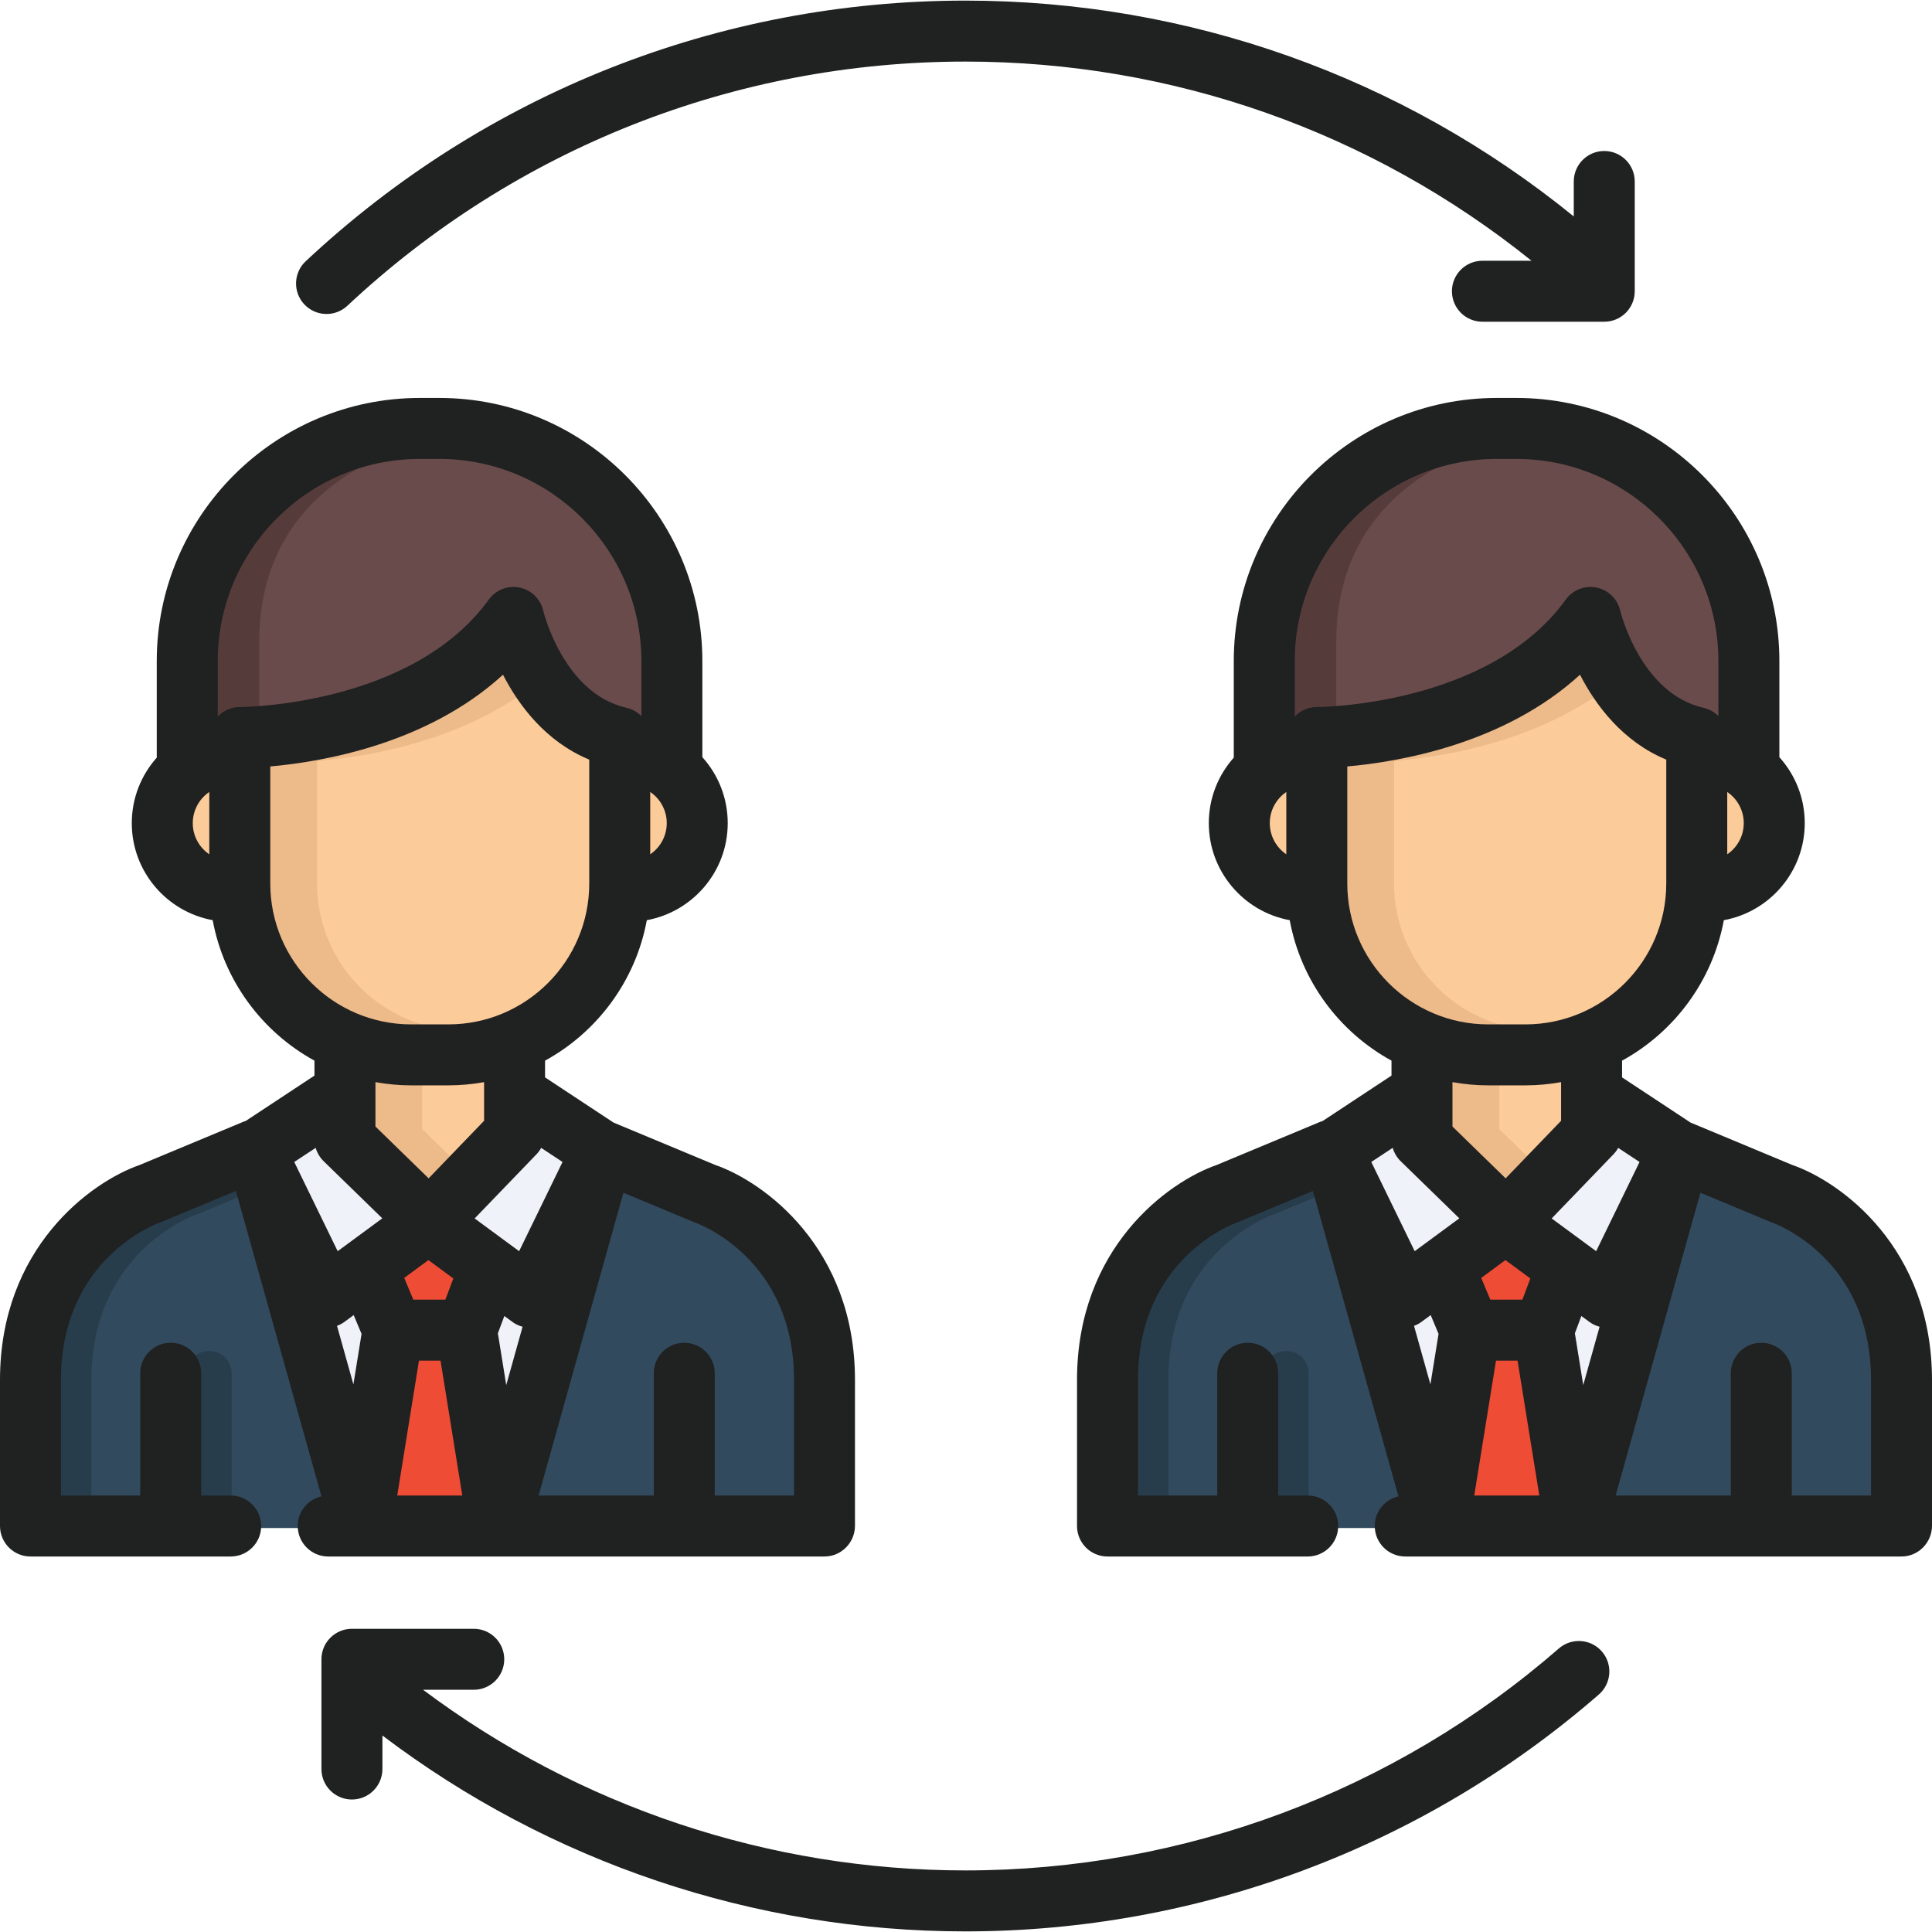 <?xml version="1.0" encoding="iso-8859-1"?>
<!-- Generator: Adobe Illustrator 19.0.0, SVG Export Plug-In . SVG Version: 6.00 Build 0)  -->
<svg xmlns="http://www.w3.org/2000/svg" xmlns:xlink="http://www.w3.org/1999/xlink" version="1.1" id="Layer_1" x="0px" y="0px" viewBox="0 0 512.001 512.001" style="enable-background:new 0 0 512.001 512.001;" xml:space="preserve">
<path style="fill:#694B4B;" d="M113.289,113.539c0,0-63.473,1.793-63.473,56.732v28.009c0,0,71.616-6.106,86.261-34.651  c0,0,8.985,33.214,41.977,34.651C178.054,198.279,190.042,113.539,113.289,113.539z"/>
<path style="fill:#563B3B;" d="M68.702,170.27c0-43.36,39.531-53.612,56.196-56.01c-3.629-0.463-7.483-0.722-11.609-0.722  c0,0-63.473,1.793-63.473,56.732v28.009c0,0,7.853-0.67,18.886-2.601V170.27z"/>
<g>
	<polygon style="fill:#EF4C35;" points="119.149,346.036 122.083,338.226 113.532,331.934 105.137,338.112 108.457,346.036  "/>
	<polygon style="fill:#EF4C35;" points="109.66,358.963 103.37,397.948 124.413,397.948 118.123,358.963  "/>
</g>
<g>
	<path style="fill:#FBCB99;" d="M54.557,227.739l2.526,1.721v-22.638l-2.526,1.721c-3.186,2.171-5.089,5.759-5.089,9.598   C49.468,221.981,51.371,225.569,54.557,227.739z"/>
	<path style="fill:#FBCB99;" d="M178.314,218.142c0-3.84-1.902-7.429-5.088-9.598l-2.526-1.721v22.637l2.526-1.721   C176.412,225.567,178.314,221.98,178.314,218.142z"/>
	<path style="fill:#FBCB99;" d="M108.965,273.09h9.854c21.479,0,38.954-17.476,38.954-38.956V200.23l-0.996-0.414   c-11.421-4.746-18.29-14.447-22.044-21.748l-0.967-1.883l-1.561,1.429c-19.181,17.571-45.703,22.456-59.86,23.809   c-0.294,0.038-0.585,0.075-0.89,0.109l-1.446,0.153v32.449C70.009,255.614,87.484,273.09,108.965,273.09z"/>
	<path style="fill:#FBCB99;" d="M108.965,286.017c-3.023,0-6.112-0.28-9.182-0.832l-1.901-0.34v14.384l15.747,15.337l16.273-16.892   v-12.829l-1.901,0.34c-3.072,0.552-6.162,0.831-9.181,0.831H108.965z"/>
</g>
<g>
	<path style="fill:#EDBA89;" d="M84.012,234.135v-32.449l1.446-0.153c0.305-0.032,0.597-0.07,0.89-0.109   c12.276-1.174,33.845-5.009,51.866-17.461c-1.376-2.039-2.529-4.044-3.481-5.896l-0.967-1.883l-1.561,1.429   c-19.181,17.571-45.703,22.456-59.86,23.809c-0.294,0.038-0.585,0.075-0.89,0.109l-1.446,0.153v32.449   c0,21.48,17.476,38.956,38.957,38.956h9.854c0.696,0,1.387-0.02,2.076-0.057C100.374,271.95,84.012,254.918,84.012,234.135z"/>
	<path style="fill:#EDBA89;" d="M122.969,286.017h6.933v-1.171l-1.901,0.34c-2.371,0.426-4.752,0.685-7.104,0.783   C121.59,285.997,122.282,286.017,122.969,286.017z"/>
	<path style="fill:#EDBA89;" d="M111.886,299.228v-13.212h-2.92c-3.023,0-6.112-0.28-9.182-0.832l-1.901-0.34v14.384l15.747,15.337   l6.779-7.036L111.886,299.228z"/>
</g>
<g>
	<path style="fill:#324A5E;" d="M42.178,321.751c-0.127,0.054-0.257,0.102-0.415,0.156c-1.133,0.396-27.759,10.131-27.759,43.785   v32.794h25.314v-34.555c0-3.267,2.659-5.925,5.925-5.925s5.925,2.658,5.925,5.925v41.018h43.264l-30.497-92.264L42.178,321.751z"/>
	<path style="fill:#324A5E;" d="M184.79,321.897c-0.131-0.044-0.262-0.093-0.393-0.148l-20.601-8.585l-23.901,85.321h35.517V363.93   c0-3.267,2.658-5.925,5.925-5.925c3.266,0,5.925,2.658,5.925,5.925v34.555h25.315v-32.794   C212.576,331.629,185.067,321.99,184.79,321.897z"/>
</g>
<g>
	<path style="fill:#283D4C;" d="M51.986,321.907c0.157-0.054,0.288-0.102,0.415-0.156l11.146-4.644l-1.238-4.422l-21.757,9.066   c-0.127,0.054-0.257,0.102-0.415,0.156c-1.134,0.397-27.76,10.132-27.76,43.785v32.794h11.849v-32.794   C24.226,332.039,50.851,322.304,51.986,321.907z"/>
	<path style="fill:#283D4C;" d="M55.464,358.006c-3.266,0-5.925,2.658-5.925,5.925v34.555h11.849v-34.555   C61.389,360.664,58.731,358.006,55.464,358.006z"/>
</g>
<g>
	<path style="fill:#EFF2F9;" d="M101.314,322.872l-15.532-15.13c-1.043-1.015-1.745-2.245-2.121-3.551l-5.674,3.744l11.501,23.639   L101.314,322.872z"/>
	<path style="fill:#EFF2F9;" d="M95.811,353.493l-2.084-4.977l-2.473,1.819c-0.6,0.442-1.258,0.775-1.942,1.032l4.341,15.499   L95.811,353.493z"/>
	<path style="fill:#EFF2F9;" d="M134.158,367.052l4.327-15.447c-0.951-0.257-1.863-0.67-2.676-1.269l-2.146-1.579l-1.718,4.575   L134.158,367.052z"/>
	<path style="fill:#EFF2F9;" d="M142.184,305.885l-16.393,17.017l9.01,6.63c0.005,0.004,0.012,0.009,0.017,0.013l2.758,2.029   l11.501-23.639l-5.656-3.734C143.087,304.8,142.681,305.369,142.184,305.885z"/>
</g>
<g>
	<path style="fill:#202121;" d="M189.538,308.721l-26.955-11.232l-18.138-11.971v-4.436c13.868-7.6,24.009-21.17,26.97-37.224   c12.179-2.223,21.441-12.905,21.441-25.715c0-6.716-2.547-12.848-6.723-17.484v-25.47c0-38.448-31.279-69.729-69.727-69.729h-5.139   c-38.445,0-69.724,31.28-69.724,69.729v25.593c-4.112,4.621-6.617,10.703-6.617,17.362c0,12.811,9.263,23.492,21.442,25.715   c2.962,16.055,13.103,29.624,26.971,37.224v3.962l-18.197,12.008c-0.238,0.074-0.474,0.156-0.709,0.254l-27.394,11.415   C24.057,313.223,0,330.734,0,365.692v38.71c0,4.463,3.616,8.089,8.079,8.089h53.056c4.463,0,8.079-3.616,8.079-8.079   c0-4.463-3.616-8.079-8.079-8.079h-7.814v-32.401c0-4.463-3.616-8.079-8.079-8.079s-8.079,3.616-8.079,8.079v32.401H16.158v-30.639   c0-32.158,25.291-41.392,26.319-41.753c0.181-0.061,0.359-0.127,0.534-0.201l19.505-8.129l22.67,80.929   c-3.596,0.819-6.281,4.028-6.281,7.871c0,4.463,3.616,8.079,8.079,8.079h8.768c0.009,0,0.016,0.002,0.025,0.002   c0.01,0,0.02-0.002,0.03-0.002h36.201h0.015h0.036c0.01,0,0.02,0.002,0.03,0.002c0.009,0,0.016-0.002,0.025-0.002h14.573h71.815   c4.463,0,8.079-3.693,8.079-8.155v-38.643C226.579,330.734,202.522,313.223,189.538,308.721z M99.498,289.478   c0-0.004,0-0.01,0-0.014v-2.688c3.075,0.552,6.236,0.856,9.468,0.856h9.853c3.232,0,6.391-0.304,9.467-0.855v10.245l-14.694,15.252   l-14.094-13.728v-9.069H99.498z M135.809,350.337c0.812,0.599,1.725,1.01,2.677,1.269l-4.327,15.447l-2.214-13.721l1.718-4.575   L135.809,350.337z M91.255,350.337l2.473-1.821l2.084,4.977l-2.158,13.375l-4.342-15.499   C89.995,351.11,90.655,350.778,91.255,350.337z M109.532,344.421l-2.413-5.761l6.413-4.72l6.609,4.864l-2.109,5.618   L109.532,344.421L109.532,344.421z M137.575,331.575l-2.757-2.029c-0.005-0.004-0.012-0.009-0.017-0.013l-9.01-6.631l16.393-17.016   c0.498-0.516,0.903-1.085,1.236-1.683l5.656,3.734L137.575,331.575z M172.317,226.403V209.88c2.642,1.8,4.381,4.831,4.381,8.263   C176.698,221.573,174.959,224.603,172.317,226.403z M111.266,121.618h5.139c29.538,0,53.569,24.032,53.569,53.57v14.579   c-0.064-0.065-0.134-0.124-0.199-0.185c-0.104-0.098-0.209-0.196-0.318-0.29c-0.087-0.073-0.178-0.143-0.267-0.213   c-0.114-0.089-0.229-0.178-0.349-0.261c-0.099-0.069-0.203-0.132-0.305-0.197c-0.115-0.073-0.231-0.145-0.35-0.213   c-0.122-0.068-0.247-0.129-0.372-0.192c-0.107-0.053-0.211-0.107-0.321-0.154c-0.151-0.067-0.306-0.124-0.461-0.182   c-0.092-0.033-0.181-0.07-0.274-0.1c-0.175-0.057-0.353-0.104-0.533-0.15c-0.066-0.017-0.128-0.04-0.195-0.055   c-16.758-3.812-22.027-25.54-22.072-25.732c-0.7-3.096-3.151-5.495-6.261-6.13c-3.112-0.637-6.305,0.608-8.165,3.18   c-20.397,28.197-65.35,28.481-65.954,28.481h-0.003c-0.01,0-0.02,0-0.029,0c-0.278,0-0.553,0.014-0.824,0.042   c-0.095,0.01-0.186,0.03-0.28,0.043c-0.175,0.024-0.35,0.044-0.52,0.08c-0.118,0.025-0.233,0.06-0.349,0.089   c-0.141,0.036-0.284,0.066-0.423,0.109c-0.126,0.039-0.247,0.089-0.369,0.135c-0.124,0.045-0.25,0.085-0.372,0.136   c-0.128,0.054-0.25,0.12-0.375,0.18c-0.11,0.053-0.223,0.101-0.33,0.159c-0.124,0.067-0.24,0.144-0.36,0.218   c-0.101,0.062-0.207,0.118-0.305,0.185c-0.112,0.075-0.217,0.161-0.324,0.241c-0.099,0.074-0.203,0.144-0.297,0.223   c-0.099,0.081-0.189,0.17-0.283,0.256c-0.097,0.088-0.198,0.171-0.291,0.264c-0.048,0.048-0.093,0.102-0.14,0.152v-14.698   C57.7,145.649,81.73,121.618,111.266,121.618z M51.084,218.142c0-3.432,1.74-6.464,4.382-8.263v16.526   C52.824,224.604,51.084,221.573,51.084,218.142z M71.624,234.135v-31.018c13.665-1.206,41.595-5.919,61.672-24.31   c4.154,8.082,11.287,17.691,22.862,22.501v32.826c0,20.589-16.751,37.34-37.339,37.34h-9.853   C88.375,271.474,71.624,254.724,71.624,234.135z M83.66,304.192c0.375,1.306,1.078,2.535,2.121,3.551l15.532,15.13l-11.825,8.703   l-11.503-23.64L83.66,304.192z M105.268,396.332l5.767-35.753h5.711l5.767,35.753H105.268z M210.421,396.332h-21.006v-32.401   c0-4.463-3.616-8.079-8.079-8.079s-8.079,3.616-8.079,8.079v32.401h-26.572h-3.949l22.476-80.242l18.354,7.648   c0.143,0.06,0.338,0.132,0.486,0.184c1.076,0.378,26.368,9.612,26.368,41.769v30.64H210.421z"/>
	<path style="fill:#202121;" d="M425.144,40.017c-4.463,0-8.079,3.617-8.079,8.079v9.264C371.555,20.354,314.969,0.16,255.84,0.16   c-65.173,0-127.261,24.53-174.827,69.073c-3.256,3.051-3.424,8.163-0.375,11.42c3.05,3.256,8.162,3.426,11.421,0.375   c44.559-41.728,102.725-64.709,163.781-64.709c54.96,0,107.571,18.629,150.032,52.784h-13.016c-4.463,0-8.079,3.617-8.079,8.079   c0,4.462,3.616,8.079,8.079,8.079h32.289c4.463,0,8.079-3.617,8.079-8.079V48.096C433.223,43.634,429.607,40.017,425.144,40.017z"/>
	<path style="fill:#202121;" d="M424.51,437.654c-2.93-3.366-8.03-3.719-11.398-0.79c-43.581,37.929-99.435,58.818-157.272,58.818   c-52.005,0-102.401-16.897-143.719-47.876h13.43c4.463,0,8.079-3.617,8.079-8.079c0-4.463-3.616-8.079-8.079-8.079H93.264   c-4.463,0-8.079,3.616-8.079,8.079v29.085c0,4.462,3.616,8.079,8.079,8.079c4.463,0,8.079-3.617,8.079-8.079v-8.884   c44.306,33.588,98.532,51.912,154.497,51.912c61.737,0,121.358-22.298,167.881-62.788   C427.086,446.124,427.44,441.02,424.51,437.654z"/>
</g>
<path style="fill:#694B4B;" d="M398.71,113.539c0,0-63.473,1.793-63.473,56.732v28.009c0,0,71.616-6.106,86.261-34.651  c0,0,8.985,33.214,41.977,34.651C463.474,198.279,475.463,113.539,398.71,113.539z"/>
<path style="fill:#563B3B;" d="M354.122,170.27c0-43.36,39.531-53.612,56.196-56.01c-3.629-0.463-7.483-0.722-11.609-0.722  c0,0-63.473,1.793-63.473,56.732v28.009c0,0,7.853-0.67,18.886-2.601V170.27z"/>
<g>
	<polygon style="fill:#EF4C35;" points="404.57,346.036 407.503,338.226 398.952,331.934 390.557,338.112 393.877,346.036  "/>
	<polygon style="fill:#EF4C35;" points="395.081,358.963 388.791,397.948 409.833,397.948 403.543,358.963  "/>
</g>
<g>
	<path style="fill:#FBCB99;" d="M339.976,227.739l2.526,1.721v-22.638l-2.526,1.721c-3.186,2.171-5.089,5.759-5.089,9.598   C334.889,221.981,336.79,225.569,339.976,227.739z"/>
	<path style="fill:#FBCB99;" d="M463.734,218.142c0-3.84-1.902-7.429-5.088-9.598l-2.526-1.721v22.637l2.526-1.721   C461.833,225.567,463.734,221.98,463.734,218.142z"/>
	<path style="fill:#FBCB99;" d="M394.386,273.09h9.853c21.48,0,38.954-17.476,38.954-38.956V200.23l-0.996-0.414   c-11.421-4.746-18.29-14.447-22.044-21.748l-0.967-1.883l-1.561,1.429c-19.181,17.571-45.703,22.456-59.86,23.809   c-0.293,0.038-0.585,0.075-0.89,0.109l-1.446,0.153v32.449C355.429,255.614,372.905,273.09,394.386,273.09z"/>
	<path style="fill:#FBCB99;" d="M394.386,286.017c-3.023,0-6.112-0.28-9.182-0.832l-1.901-0.34v14.384l15.747,15.337l16.272-16.892   v-12.829l-1.901,0.34c-3.072,0.552-6.162,0.831-9.181,0.831H394.386z"/>
</g>
<g>
	<path style="fill:#EDBA89;" d="M369.433,234.135v-32.449l1.446-0.153c0.305-0.032,0.597-0.07,0.89-0.109   c12.276-1.174,33.845-5.009,51.866-17.461c-1.376-2.039-2.529-4.044-3.48-5.896l-0.967-1.883l-1.561,1.429   c-19.181,17.571-45.703,22.456-59.86,23.809c-0.293,0.038-0.585,0.075-0.89,0.109l-1.446,0.153v32.449   c0,21.48,17.476,38.956,38.957,38.956h9.853c0.697,0,1.387-0.02,2.076-0.057C385.795,271.95,369.433,254.918,369.433,234.135z"/>
	<path style="fill:#EDBA89;" d="M408.39,286.017h6.933v-1.171l-1.901,0.34c-2.371,0.426-4.752,0.685-7.104,0.783   C407.011,285.997,407.702,286.017,408.39,286.017z"/>
	<path style="fill:#EDBA89;" d="M397.306,299.228v-13.212h-2.92c-3.023,0-6.112-0.28-9.182-0.832l-1.901-0.34v14.384l15.747,15.337   l6.779-7.036L397.306,299.228z"/>
</g>
<g>
	<path style="fill:#324A5E;" d="M327.598,321.751c-0.127,0.054-0.257,0.102-0.415,0.156c-1.134,0.397-27.76,10.132-27.76,43.785   v32.794h25.314v-34.555c0-3.267,2.659-5.925,5.925-5.925s5.925,2.658,5.925,5.925v41.018h43.264l-30.497-92.264L327.598,321.751z"/>
	<path style="fill:#324A5E;" d="M470.21,321.897c-0.131-0.044-0.262-0.093-0.393-0.148l-20.601-8.585l-23.901,85.321h35.517V363.93   c0-3.267,2.658-5.925,5.925-5.925c3.266,0,5.925,2.658,5.925,5.925v34.555h25.315v-32.794   C497.996,331.629,470.487,321.99,470.21,321.897z"/>
</g>
<g>
	<path style="fill:#283D4C;" d="M337.406,321.907c0.156-0.054,0.288-0.102,0.415-0.156l11.146-4.644l-1.238-4.422l-21.757,9.066   c-0.127,0.054-0.257,0.102-0.415,0.156c-1.134,0.397-27.76,10.132-27.76,43.785v32.794h11.849v-32.794   C309.646,332.039,336.272,322.304,337.406,321.907z"/>
	<path style="fill:#283D4C;" d="M340.884,358.006c-3.266,0-5.925,2.658-5.925,5.925v34.555h11.849v-34.555   C346.809,360.664,344.151,358.006,340.884,358.006z"/>
</g>
<g>
	<path style="fill:#EFF2F9;" d="M386.734,322.872l-15.532-15.13c-1.043-1.015-1.745-2.245-2.121-3.551l-5.674,3.744l11.501,23.639   L386.734,322.872z"/>
	<path style="fill:#EFF2F9;" d="M381.232,353.493l-2.083-4.977l-2.473,1.819c-0.6,0.442-1.258,0.775-1.942,1.032l4.341,15.499   L381.232,353.493z"/>
	<path style="fill:#EFF2F9;" d="M419.579,367.052l4.327-15.447c-0.951-0.257-1.864-0.67-2.676-1.269l-2.146-1.579l-1.718,4.575   L419.579,367.052z"/>
	<path style="fill:#EFF2F9;" d="M427.604,305.885l-16.393,17.017l9.01,6.63c0.005,0.004,0.012,0.009,0.017,0.013l2.758,2.029   l11.501-23.639l-5.656-3.734C428.508,304.8,428.102,305.369,427.604,305.885z"/>
</g>
<path style="fill:#202121;" d="M474.959,308.721l-26.955-11.232l-18.138-11.971v-4.436c13.868-7.6,24.009-21.17,26.97-37.224  c12.178-2.223,21.441-12.905,21.441-25.715c0-6.716-2.547-12.848-6.723-17.484v-25.47c0-38.448-31.279-69.729-69.727-69.729h-5.139  c-38.445,0-69.724,31.28-69.724,69.729v25.593c-4.112,4.621-6.617,10.703-6.617,17.362c0,12.811,9.263,23.492,21.443,25.715  c2.961,16.055,13.102,29.624,26.971,37.224v3.962l-18.198,12.008c-0.237,0.074-0.474,0.156-0.709,0.254l-27.394,11.415  c-12.984,4.502-37.04,22.014-37.04,56.971v38.71c0,4.463,3.616,8.089,8.079,8.089h53.056c4.463,0,8.079-3.616,8.079-8.079  c0-4.463-3.616-8.079-8.079-8.079h-7.814v-32.401c0-4.463-3.616-8.079-8.079-8.079c-4.463,0-8.079,3.616-8.079,8.079v32.401h-21.004  v-30.639c0-32.158,25.291-41.392,26.319-41.753c0.181-0.061,0.359-0.127,0.534-0.201l19.505-8.129l22.67,80.929  c-3.596,0.819-6.281,4.028-6.281,7.871c0,4.463,3.616,8.079,8.079,8.079h8.768c0.009,0,0.016,0.002,0.025,0.002  c0.01,0,0.02-0.002,0.03-0.002h36.201h0.015h0.036c0.01,0,0.02,0.002,0.03,0.002c0.009,0,0.016-0.002,0.025-0.002h14.573h71.815  c4.463,0,8.079-3.693,8.079-8.155v-38.643C512,330.734,487.942,313.223,474.959,308.721z M384.918,289.476c0-0.003,0-0.005,0-0.009  v-2.691c3.075,0.552,6.236,0.856,9.468,0.856h9.853c3.232,0,6.391-0.304,9.467-0.855v10.245l-14.694,15.253l-14.094-13.728v-9.072  H384.918z M421.229,350.337c0.813,0.599,1.725,1.01,2.676,1.269l-4.327,15.447l-2.214-13.721l1.718-4.575L421.229,350.337z   M376.675,350.337l2.473-1.821l2.084,4.977l-2.158,13.375l-4.341-15.499C375.416,351.111,376.075,350.778,376.675,350.337z   M394.952,344.421l-2.413-5.761l6.413-4.72l6.608,4.864l-2.109,5.618L394.952,344.421L394.952,344.421z M422.996,331.575  l-2.758-2.029c-0.005-0.004-0.011-0.008-0.015-0.012l-9.011-6.632l16.393-17.016c0.498-0.516,0.903-1.085,1.236-1.683l5.656,3.734  L422.996,331.575z M457.737,226.403V209.88c2.642,1.8,4.381,4.831,4.381,8.263C462.118,221.573,460.378,224.603,457.737,226.403z   M396.687,121.618h5.139c29.537,0,53.569,24.032,53.569,53.57v14.579c-0.065-0.065-0.134-0.124-0.2-0.186  c-0.103-0.098-0.208-0.196-0.318-0.289c-0.087-0.074-0.178-0.143-0.268-0.213c-0.114-0.089-0.228-0.178-0.348-0.261  c-0.099-0.069-0.203-0.132-0.305-0.197c-0.115-0.073-0.231-0.145-0.35-0.213c-0.122-0.068-0.247-0.129-0.372-0.192  c-0.107-0.053-0.211-0.107-0.321-0.154c-0.151-0.067-0.306-0.124-0.462-0.182c-0.092-0.033-0.181-0.07-0.274-0.1  c-0.174-0.057-0.354-0.104-0.534-0.15c-0.066-0.017-0.128-0.04-0.195-0.055c-16.758-3.812-22.027-25.54-22.072-25.732  c-0.7-3.096-3.151-5.495-6.261-6.13c-3.111-0.637-6.306,0.608-8.165,3.18c-20.397,28.197-65.35,28.481-65.954,28.481h-0.003  c-0.01,0-0.02,0-0.029,0c-0.278,0-0.553,0.014-0.824,0.042c-0.085,0.009-0.168,0.027-0.252,0.039  c-0.184,0.025-0.368,0.047-0.548,0.084c-0.116,0.024-0.227,0.059-0.341,0.087c-0.144,0.037-0.29,0.067-0.431,0.111  c-0.123,0.038-0.24,0.087-0.361,0.131c-0.127,0.046-0.256,0.087-0.38,0.139c-0.128,0.054-0.25,0.12-0.375,0.18  c-0.11,0.053-0.223,0.101-0.331,0.159c-0.126,0.069-0.247,0.148-0.368,0.223c-0.098,0.06-0.2,0.115-0.296,0.18  c-0.114,0.076-0.221,0.164-0.331,0.246c-0.097,0.073-0.198,0.141-0.292,0.218c-0.101,0.083-0.194,0.175-0.29,0.262  c-0.095,0.086-0.193,0.168-0.283,0.257c-0.048,0.048-0.093,0.102-0.14,0.153v-14.698  C343.121,145.649,367.15,121.618,396.687,121.618z M336.504,218.142c0-3.432,1.74-6.464,4.382-8.263v16.526  C338.244,224.604,336.504,221.573,336.504,218.142z M357.045,234.135v-31.019c13.665-1.208,41.598-5.921,61.672-24.309  c4.154,8.082,11.287,17.691,22.862,22.501v32.826c0,20.589-16.751,37.34-37.339,37.34h-9.853  C373.796,271.474,357.045,254.724,357.045,234.135z M369.081,304.192c0.375,1.306,1.078,2.535,2.121,3.551l15.532,15.13  l-11.825,8.703l-11.501-23.639L369.081,304.192z M390.689,396.332l5.767-35.753h5.711l5.767,35.753H390.689z M495.842,396.332  h-21.006v-32.401c0-4.463-3.616-8.079-8.079-8.079c-4.463,0-8.079,3.616-8.079,8.079v32.401h-26.572h-3.949l22.476-80.242  l18.355,7.648c0.143,0.06,0.338,0.132,0.486,0.184c1.076,0.378,26.368,9.612,26.368,41.769V396.332z"/>
<g>
</g>
<g>
</g>
<g>
</g>
<g>
</g>
<g>
</g>
<g>
</g>
<g>
</g>
<g>
</g>
<g>
</g>
<g>
</g>
<g>
</g>
<g>
</g>
<g>
</g>
<g>
</g>
<g>
</g>
</svg>
